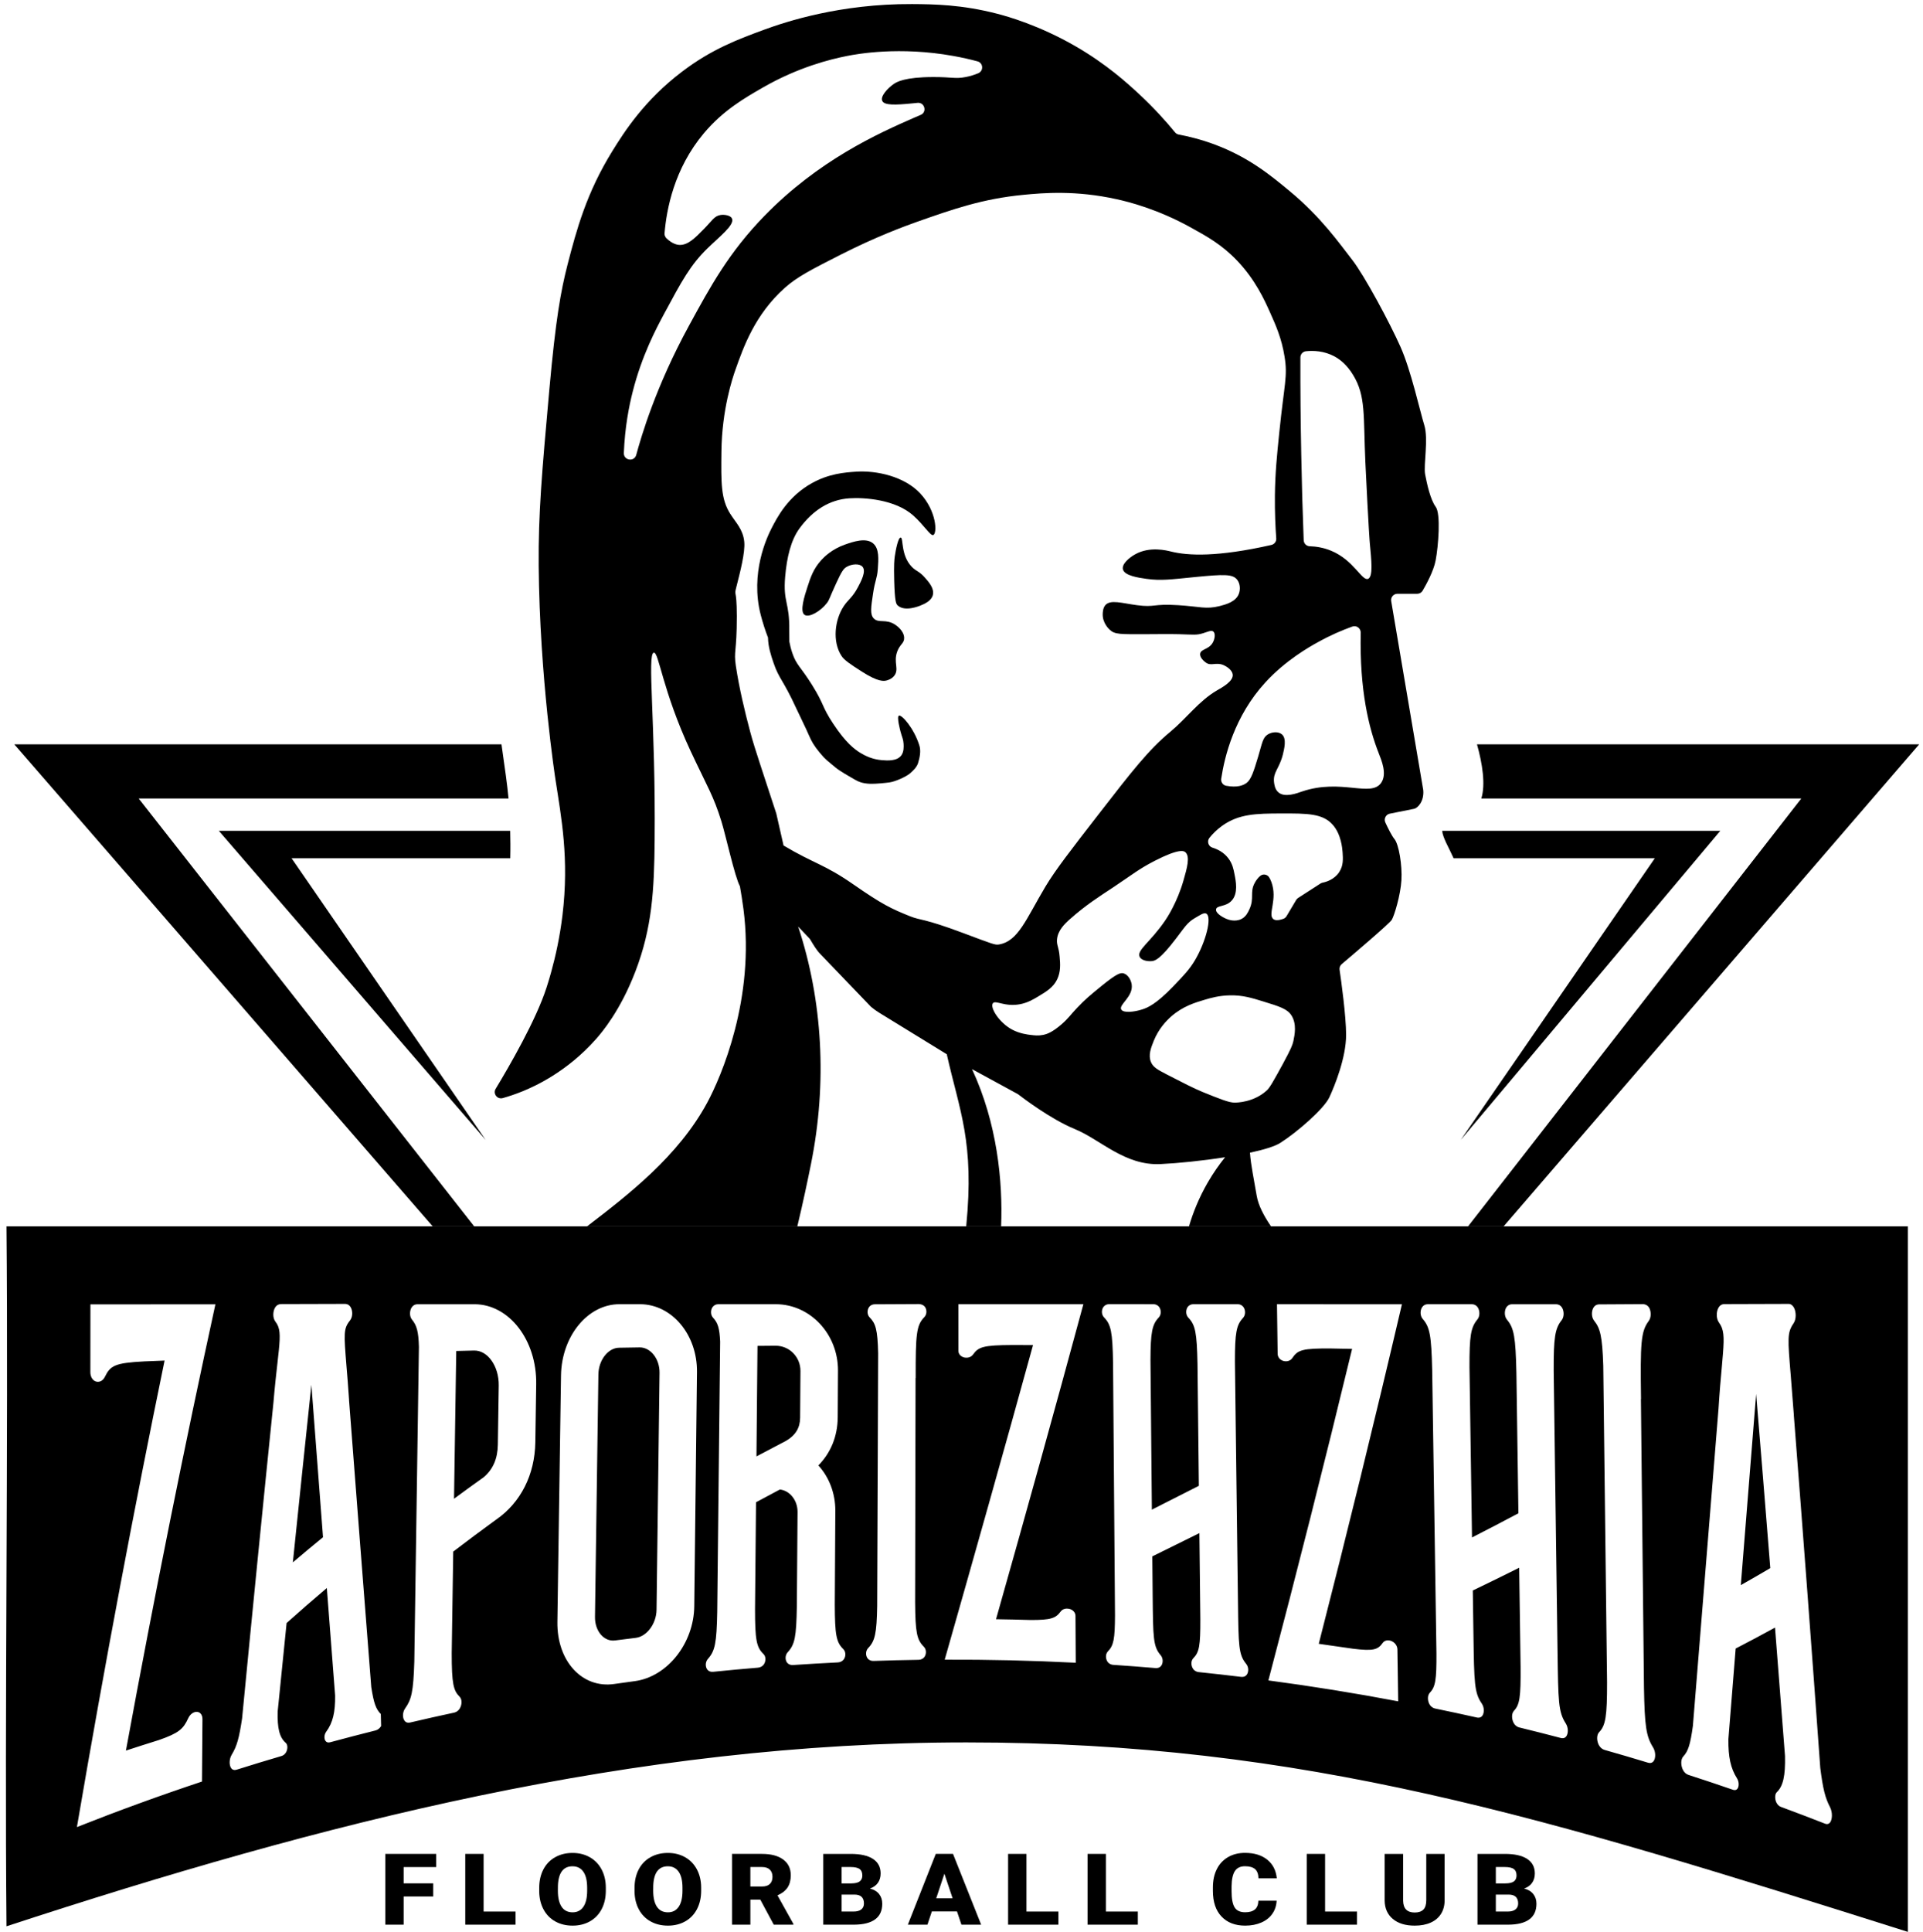 <?xml version="1.0" encoding="utf-8"?>
<!-- Generator: Adobe Illustrator 22.0.0, SVG Export Plug-In . SVG Version: 6.00 Build 0)  -->
<svg version="1.1" xmlns="http://www.w3.org/2000/svg" xmlns:xlink="http://www.w3.org/1999/xlink" x="0px" y="0px"
	 width="1418.332px" height="1424.479px" viewBox="0 0 1418.332 1424.479" enable-background="new 0 0 1418.332 1424.479"
	 xml:space="preserve">
<g id="Layer_6">
	<g>
		<polygon points="284.176,1419.166 297.71,1419.166 297.71,1398.38 319.535,1398.38 319.535,1388.703 297.71,1388.703 
			297.71,1376.699 321.733,1376.699 321.733,1366.987 284.176,1366.987 		"/>
		<polygon points="356.69,1366.987 343.156,1366.987 343.156,1419.166 380.249,1419.166 380.249,1409.49 356.69,1409.49 		"/>
		<path d="M434.987,1369.424c-3.728-2.102-7.969-3.154-12.724-3.154c-4.807,0-9.094,1.063-12.859,3.19
			c-3.766,2.126-6.658,5.143-8.676,9.048c-2.018,3.906-3.026,8.417-3.026,13.53v2.938c0.102,4.922,1.188,9.283,3.258,13.08
			c2.069,3.799,4.955,6.72,8.657,8.762c3.702,2.043,7.943,3.065,12.724,3.065c4.782,0,9.042-1.057,12.783-3.172
			c3.74-2.114,6.625-5.13,8.656-9.048c2.031-3.918,3.047-8.423,3.047-13.511v-2.401c-0.026-5.017-1.074-9.466-3.142-13.349
			C441.612,1374.518,438.714,1371.526,434.987,1369.424z M433.059,1394.366c-0.026,5.066-0.964,8.948-2.815,11.648
			s-4.486,4.05-7.905,4.05c-3.599,0-6.311-1.374-8.136-4.121s-2.737-6.678-2.737-11.791l0.039-3.835
			c0.386-9.46,3.972-14.191,10.758-14.191c3.47,0,6.137,1.344,8.001,4.032c1.864,2.687,2.795,6.624,2.795,11.807V1394.366z"/>
		<path d="M505.302,1369.424c-3.728-2.102-7.969-3.154-12.724-3.154c-4.807,0-9.094,1.063-12.859,3.19
			c-3.766,2.126-6.658,5.143-8.676,9.048c-2.018,3.906-3.026,8.417-3.026,13.53v2.938c0.102,4.922,1.188,9.283,3.258,13.08
			c2.069,3.799,4.955,6.72,8.657,8.762c3.702,2.043,7.943,3.065,12.724,3.065c4.782,0,9.042-1.057,12.783-3.172
			c3.74-2.114,6.625-5.13,8.656-9.048c2.031-3.918,3.047-8.423,3.047-13.511v-2.401c-0.026-5.017-1.074-9.466-3.142-13.349
			C511.928,1374.518,509.029,1371.526,505.302,1369.424z M503.374,1394.366c-0.026,5.066-0.964,8.948-2.815,11.648
			s-4.486,4.05-7.905,4.05c-3.599,0-6.311-1.374-8.136-4.121c-1.825-2.747-2.737-6.678-2.737-11.791l0.039-3.835
			c0.386-9.46,3.972-14.191,10.758-14.191c3.47,0,6.137,1.344,8,4.032c1.864,2.687,2.795,6.624,2.795,11.807V1394.366z"/>
		<path d="M580.881,1391.76c1.581-2.387,2.372-5.393,2.372-9.022c0-5.011-1.877-8.889-5.63-11.634s-8.958-4.117-15.616-4.117
			h-22.094v52.179h13.534v-18.457h7.327l9.909,18.457h14.498v-0.538l-11.722-21.068
			C576.826,1396.08,579.301,1394.147,580.881,1391.76z M567.81,1389.147c-1.299,1.258-3.233,1.886-5.803,1.886h-8.56v-14.37h8.56
			c2.545,0,4.473,0.641,5.784,1.922c1.311,1.281,1.966,3.048,1.966,5.299C569.757,1386.136,569.108,1387.889,567.81,1389.147z"/>
		<path d="M641.615,1392.539c2.596-0.907,4.563-2.317,5.899-4.229c1.336-1.912,2.005-4.217,2.005-6.916
			c0-4.683-1.884-8.255-5.649-10.716c-3.766-2.46-9.26-3.69-16.483-3.69H607.22v52.179h22.788
			c6.838-0.049,11.998-1.357,15.482-3.925c3.483-2.567,5.224-6.408,5.224-11.521c0-2.819-0.784-5.209-2.352-7.168
			C646.794,1394.593,644.545,1393.255,641.615,1392.539z M620.754,1376.663h6.633c3.033,0,5.23,0.485,6.593,1.455
			c1.362,0.97,2.043,2.558,2.043,4.762c0,1.917-0.63,3.367-1.889,4.35c-1.26,0.982-3.368,1.485-6.324,1.51h-7.056V1376.663z
			 M635.253,1407.93c-1.311,1.04-3.188,1.56-5.63,1.56h-8.868v-12.507h9.486c4.652,0.023,6.979,2.209,6.979,6.558
			C637.219,1405.429,636.564,1406.891,635.253,1407.93z"/>
		<path d="M690.184,1366.987l-20.591,52.179h14.46l3.239-9.748h18.547l3.278,9.748h14.536l-20.745-52.179H690.184z
			 M690.531,1399.706l6.015-18.097l6.054,18.097H690.531z"/>
		<polygon points="757.067,1366.987 743.533,1366.987 743.533,1419.166 780.626,1419.166 780.626,1409.49 757.067,1409.49 		"/>
		<polygon points="815.661,1366.987 802.127,1366.987 802.127,1419.166 839.22,1419.166 839.22,1409.49 815.661,1409.49 		"/>
		<path d="M910.831,1379.601c1.568-2.341,4.035-3.512,7.403-3.512c3.316,0,5.784,0.693,7.404,2.079
			c1.619,1.385,2.48,3.667,2.583,6.844h13.495c-0.565-5.853-2.918-10.446-7.056-13.779c-4.139-3.333-9.614-5-16.426-5
			c-4.73,0-8.894,1.046-12.493,3.135c-3.599,2.091-6.356,5.053-8.271,8.888c-1.915,3.835-2.872,8.308-2.872,13.421v2.58
			c0,8.148,2.121,14.456,6.362,18.922c4.241,4.469,10.05,6.703,17.428,6.703c4.472,0,8.451-0.766,11.933-2.294
			c3.483-1.528,6.189-3.685,8.117-6.469c1.928-2.782,2.981-5.99,3.162-9.622h-13.458c-0.103,2.964-0.977,5.124-2.622,6.487
			c-1.646,1.362-4.023,2.043-7.133,2.043c-3.676,0-6.266-1.195-7.769-3.585c-1.504-2.388-2.256-6.366-2.256-11.933v-3.692
			C908.441,1385.683,909.263,1381.944,910.831,1379.601z"/>
		<polygon points="977.329,1366.987 963.795,1366.987 963.795,1419.166 1000.889,1419.166 1000.889,1409.49 977.329,1409.49 		"/>
		<path d="M1051.964,1401.068c0,3.225-0.72,5.554-2.159,6.987c-1.44,1.434-3.561,2.151-6.363,2.151c-5.552,0-8.406-2.855-8.56-8.566
			v-34.654h-13.611v34.403c0.077,5.734,2.082,10.25,6.015,13.547c3.933,3.297,9.318,4.945,16.156,4.945
			c4.525,0,8.445-0.741,11.761-2.222c3.316-1.481,5.86-3.638,7.634-6.469c1.774-2.83,2.661-6.182,2.661-10.051v-34.153h-13.534
			V1401.068z"/>
		<path d="M1130.878,1396.552c-1.568-1.959-3.818-3.297-6.748-4.014c2.596-0.907,4.563-2.317,5.899-4.229
			c1.337-1.912,2.005-4.217,2.005-6.916c0-4.683-1.884-8.255-5.649-10.716c-3.766-2.46-9.26-3.69-16.483-3.69h-20.167v52.179h22.788
			c6.838-0.049,11.998-1.357,15.482-3.925c3.483-2.567,5.224-6.408,5.224-11.521
			C1133.23,1400.901,1132.446,1398.511,1130.878,1396.552z M1103.27,1376.663h6.632c3.033,0,5.23,0.485,6.593,1.455
			c1.362,0.97,2.043,2.558,2.043,4.762c0,1.917-0.63,3.367-1.889,4.35c-1.26,0.982-3.368,1.485-6.324,1.51h-7.056V1376.663z
			 M1117.768,1407.93c-1.312,1.04-3.188,1.56-5.63,1.56h-8.868v-12.507h9.486c4.652,0.023,6.979,2.209,6.979,6.558
			C1119.734,1405.429,1119.079,1406.891,1117.768,1407.93z"/>
	</g>
</g>
<g id="Layer_5">
	<g>
		<path d="M375.078,588.786H102.296l247.446,315.466h-30.61L10.525,548.827h359.351
			C372.411,566.865,374.067,577.796,375.078,588.786z"/>
		<path d="M1415.532,548.827L1109.02,904.252h-26.229l245.761-315.466H1092.55c3.268-10.301,0.762-25.877-3.18-39.959H1415.532z"/>
		<path d="M376.294,612.612c0.147,6.228,0.234,12.953,0.044,20.236H215.066l143.131,207.663L161.407,612.612H376.294z"/>
		<path d="M1077.398,840.511l143.131-207.663h-148.421c-3.824-8.587-7.883-14.917-8.426-20.236h205.143L1077.398,840.511z"/>
	</g>
</g>
<g id="Layer_7">
	<g>
		<path d="M4.781,904.252c1.436,154.941-1.436,361.168,0,516.11c233.071-76.401,462.948-135.57,707.991-135.57
			c249.629,0,425.964,54.861,694.408,139.688V904.252H4.781z M117.287,1283.004c14.609-5.099,17.906-8.132,21.525-16.031
			c1.524-3.282,4.03-4.586,5.89-4.704c2.74-0.19,4.645,2.007,4.616,5.348c-0.117,15.342-0.234,30.683-0.352,46.025
			c-30.977,10.301-61.733,21.496-92.241,33.57c20.837-122.001,42.494-236.295,64.664-343.98c-4.967,0.205-9.935,0.396-14.902,0.601
			c-21.936,1.128-25.101,3.15-29.16,11.429c-1.524,3.121-4.074,3.868-5.949,3.561c-2.784-0.484-4.733-3.356-4.733-6.975
			c0.014-16.69,0.029-33.38,0.044-50.07c30.728-0.015,61.455-0.029,92.182-0.029c-22.493,103.172-44.575,212.498-65.997,329.063
			C100.993,1288.147,109.14,1285.553,117.287,1283.004z M276.976,1275.956c-11.21,2.813-22.404,5.729-33.57,8.748
			c-1.436,0.396-2.667-0.015-3.37-1.084c-1.011-1.465-1.07-4.454,0.542-6.667c4.85-6.594,6.755-14.272,6.609-26.683
			c-2.037-26.288-4.074-52.736-6.125-79.332c-9.905,8.381-19.811,16.983-29.672,25.819c-2.198,21.555-4.396,43.226-6.565,65.016
			c-0.396,12.499,1.304,19.342,5.964,23.372c1.553,1.392,1.421,4.498,0.381,6.579c-0.733,1.509-2.022,2.638-3.458,3.063
			c-11.107,3.268-22.185,6.638-33.233,10.125c-1.626,0.513-3.092,0.103-4-1.187c-1.451-2.037-1.612-6.535,0.454-9.949
			c3.766-6.183,5.392-11.927,7.62-26.668c7.62-79.053,15.327-156.626,23.123-232.808c0.996-11.854,2.037-21.115,2.887-28.588
			c0.366-3.385,0.733-6.755,1.099-10.14c1.158-11.649,0.967-16.587-2.52-21.056c-2.198-2.872-1.876-7.678-0.249-10.36
			c1.377-2.213,3.253-2.564,4.279-2.579c15.723-0.044,31.431-0.088,47.139-0.132c1.201-0.044,2.96,0.308,4.279,2.374
			c1.568,2.55,1.773,7.092-0.498,9.92c-4.792,5.949-4.469,9.642-2.564,33.292c0.542,6.506,1.216,14.448,1.861,24.28
			c0.029,0.278,0.059,0.542,0.088,0.821c-0.015,0.015-0.029,0.029-0.059,0.044c5.495,71.727,10.96,142.31,16.411,211.824
			c1.846,11.825,3.429,16.25,7.034,19.855c0.073,2.945,0.146,5.905,0.234,8.85C280.082,1274.388,278.631,1275.545,276.976,1275.956z
			 M394.83,1063.413c-0.352,24.002-10.799,44.472-28.617,56.898c-0.073,0.044-0.147,0.088-0.22,0.147
			c-10.565,7.678-21.144,15.547-31.709,23.621c-0.366,24.925-0.747,49.85-1.114,74.789c-0.029,22.756,1.333,27.738,5.729,32.12
			c2.139,2.051,1.817,6.183,0.22,8.777c-1.319,2.169-3.194,2.857-4.176,3.063c-10.843,2.33-21.657,4.748-32.442,7.283
			c-0.982,0.234-2.843,0.381-4.103-1.275c-1.524-1.964-1.714-6.154,0.44-9.187c4.572-6.433,6.052-11.942,6.74-34.479
			c1.128-77.353,2.271-154.707,3.399-232.075c-0.308-11.048-1.539-15.752-5.099-20.045c-2.095-2.564-1.773-6.77-0.176-9.114
			c0.952-1.451,2.462-2.242,4.176-2.242h42.318c25.452,0.176,45.747,26.566,45.278,58.847
			C395.255,1034.84,395.05,1049.126,394.83,1063.413z M512.069,1184.316c-0.308,27.474-19.87,51.93-43.578,55.242
			c-5.099,0.689-10.199,1.392-15.298,2.125c-23.694,3.531-42.509-16.704-42.084-45.835c0.894-60.532,1.788-121.078,2.667-181.625
			c0.44-29.116,19.811-52.678,43.241-52.56h15.151c23.43,0.103,42.201,22.507,41.893,49.967
			C513.403,1069.187,512.729,1126.758,512.069,1184.316z M622.275,1223.659c-0.967,1.26-2.55,2.037-4.235,2.125
			c-11.078,0.542-22.155,1.187-33.219,1.934c-1.685,0.117-3.209-0.484-4.205-1.641c-1.568-1.89-1.744-5.539,0.425-7.869
			c5.202-5.612,6.301-11.254,6.682-33.746c0.176-23.181,0.352-46.362,0.528-69.558c0.073-8.572-5.686-15.825-13.041-16.616
			c-5.861,3.106-11.722,6.242-17.598,9.407c-0.249,26.244-0.484,52.487-0.733,78.731c0,22.654,1.055,28.222,6.154,33.087
			c2.139,2.022,1.846,5.715,0.249,7.869c-0.953,1.29-2.491,2.139-4.235,2.286c-11.034,0.908-22.067,1.92-33.101,3.048
			c-1.729,0.176-3.253-0.396-4.176-1.539c-1.568-1.89-1.788-5.597,0.396-8.03c5.217-5.847,6.374-11.664,6.828-34.493
			c0.718-66.452,1.436-132.918,2.154-199.369c-0.425-9.73-1.627-13.832-5.217-17.657c-2.095-2.257-1.846-5.949-0.264-8.001
			c0.996-1.275,2.506-1.964,4.161-1.964h42.377c25.394,0.044,46.011,22.038,45.864,49.014c-0.059,11.429-0.132,22.859-0.19,34.273
			c-0.088,13.935-5.011,26.17-14.272,35.578c7.986,8.704,12.572,20.778,12.499,33.438c-0.132,23.064-0.264,46.128-0.396,69.206
			c0.073,22.243,1.099,27.738,6.228,32.735C624.092,1217.974,623.857,1221.607,622.275,1223.659z M675.363,1015.6v0.41
			c-0.029,0.044-0.059,0.088-0.088,0.132c-0.103,55.095-0.22,110.191-0.322,165.286c0.161,22.155,1.231,27.665,6.389,32.75
			c2.169,2.154,1.934,5.729,0.352,7.737c-0.982,1.231-2.521,1.949-4.25,1.964c-11.063,0.176-22.141,0.44-33.218,0.821
			c-1.714,0.059-3.253-0.586-4.22-1.773c-1.582-1.934-1.802-5.51,0.381-7.781c5.011-5.158,6.228-10.917,6.579-30.845
			c0.234-62.144,0.483-124.302,0.718-186.445c-0.396-17.613-1.905-22.053-6.242-26.449c-2.125-2.154-1.89-5.744-0.352-7.737
			c1.304-1.685,3.165-1.949,4.161-1.949c10.873-0.059,21.76-0.103,32.647-0.161c1.656,0.146,3.194,0.689,4.162,1.89
			c1.568,1.978,1.802,5.554-0.337,7.752C675.832,977.224,675.319,983.964,675.363,1015.6z M760.072,1194.514
			c15.195,0.044,18.565-1.319,22.243-6.257c1.539-2.066,4.132-2.403,6.052-2.022c2.857,0.557,4.85,2.711,4.865,5.216
			c0.073,11.532,0.132,23.064,0.205,34.581c-32.193-1.641-64.43-2.388-96.666-2.257c22.067-77.456,43.783-154.399,65.148-231.958
			c-4.997-0.015-9.979-0.044-14.976-0.059c-22.053,0.103-25.247,1.436-29.291,7.033c-1.538,2.11-4.103,2.535-5.993,2.242
			c-2.813-0.454-4.777-2.491-4.777-4.982c0-11.459,0-22.932-0.015-34.391h92.182c-21.144,78.145-42.596,155.205-64.415,232.28
			C743.118,1194.074,751.588,1194.265,760.072,1194.514z M919.395,1235.059c-1.26,1.48-3.033,1.495-3.986,1.392
			c-10.418-1.275-20.851-2.432-31.284-3.517c-0.952-0.088-2.74-0.513-4.044-2.257c-1.627-2.183-1.964-5.934,0.132-8.059
			c4.308-4.352,5.173-9.173,5.114-28.676c-0.234-21.159-0.469-42.318-0.703-63.492c-11.561,5.729-23.137,11.444-34.728,17.159
			c0.088,9.656,0.176,19.313,0.264,28.984c0.293,31.006,0.352,37.453,5.861,43.842c2.11,2.447,1.846,6.213,0.278,8.03
			c-1.26,1.48-3.033,1.568-3.986,1.495c-10.418-0.894-20.837-1.671-31.255-2.374c-0.952-0.059-2.74-0.41-4.03-2.066
			c-1.597-2.052-1.934-5.803,0.147-7.913c4.205-4.308,5.129-9.026,5.202-26.522c-0.484-62.114-0.967-124.229-1.436-186.343
			c-0.395-22.478-1.494-28.09-6.623-33.321c-2.139-2.213-1.949-5.832-0.396-7.839c0.938-1.231,2.447-1.949,4.147-1.949
			c10.873,0.015,21.76,0.015,32.632,0.015c1.685,0,3.209,0.718,4.176,1.963c1.582,2.022,1.846,5.7-0.278,7.913
			c-4.85,5.085-5.979,10.917-6.052,31.24c0.337,36.794,0.689,73.588,1.026,110.381c11.561-5.847,23.122-11.693,34.654-17.569
			c-0.322-29.995-0.659-59.99-0.996-89.984c-0.454-22.917-1.583-28.647-6.726-33.98c-2.154-2.257-1.964-5.934-0.44-7.986
			c0.938-1.26,2.462-1.978,4.147-1.978h32.647c1.685,0,3.209,0.733,4.176,2.022c1.583,2.081,1.861,5.847-0.249,8.103
			c-4.894,5.275-5.949,10.946-5.964,32.002c0.762,59.33,1.509,118.66,2.257,178.005c0.381,31.724,0.469,38.303,6.008,45.043
			C921.226,1229.432,920.977,1233.198,919.395,1235.059z M997.906,1215.688c15.034,1.861,18.36,0.762,21.936-4.279
			c1.509-2.095,4.059-2.169,5.978-1.539c2.813,0.938,4.821,3.546,4.865,6.316c0.191,12.777,0.381,25.54,0.572,38.303
			c-31.797-6.022-63.726-11.166-95.743-15.415c20.807-78.965,41.351-160.085,61.748-244.457c-4.997-0.103-9.979-0.19-14.961-0.293
			c-22.023-0.234-25.189,1.158-29.159,7.063c-1.509,2.213-4.059,2.608-5.964,2.257c-2.813-0.528-4.806-2.755-4.836-5.392
			c-0.161-12.191-0.322-24.383-0.484-36.574c30.713,0,61.44,0.015,92.168,0.015c-20.324,86.819-40.721,169.902-61.352,250.377
			C981.099,1213.226,989.495,1214.427,997.906,1215.688z M1155.177,1280.366c-1.231,1.583-2.975,1.407-3.912,1.158
			c-10.213-2.682-20.441-5.275-30.698-7.781c-0.938-0.22-2.696-0.923-3.986-3.077c-1.612-2.711-1.963-7.048,0.088-9.231
			c4.205-4.498,5.026-9.949,4.865-32.383c-0.352-24.353-0.703-48.707-1.04-73.075c-11.4,5.715-22.8,11.298-34.215,16.778
			c0.161,10.975,0.323,21.95,0.484,32.94c0.527,35.167,0.63,42.45,6.11,50.377c2.095,3.033,1.861,7.268,0.337,9.158
			c-1.231,1.524-2.989,1.407-3.912,1.187c-10.257-2.301-20.514-4.513-30.801-6.623c-0.938-0.191-2.696-0.821-3.985-2.828
			c-1.597-2.491-1.949-6.726,0.073-8.836c4.117-4.293,4.982-9.466,4.879-29.072c-1.055-69.675-2.11-139.35-3.15-209.04
			c-0.601-25.218-1.758-31.533-6.916-37.409c-2.183-2.491-2.007-6.521-0.484-8.763c0.923-1.392,2.432-2.183,4.118-2.183
			c10.887,0,21.76,0.015,32.647,0.015c1.685,0,3.209,0.806,4.191,2.242c1.583,2.301,1.875,6.491-0.22,9.012
			c-4.865,5.817-5.891,12.089-5.817,35.416c0.615,41.761,1.245,83.522,1.861,125.298c11.415-5.817,22.829-11.752,34.229-17.818
			c-0.498-34.523-0.996-69.045-1.48-103.553c-0.586-26.39-1.744-32.999-6.902-39.153c-2.169-2.594-2.007-6.828-0.498-9.173
			c0.938-1.436,2.447-2.271,4.132-2.271c10.887,0,21.774,0,32.647,0.015c1.685,0,3.209,0.85,4.191,2.345
			c1.583,2.418,1.876,6.828-0.234,9.466c-4.865,6.11-5.905,12.69-5.832,37.189c0.952,69.016,1.89,138.032,2.843,207.048
			c0.498,36.911,0.601,44.56,6.052,53.015C1156.95,1274.036,1156.715,1278.388,1155.177,1280.366z M1219.679,1298.536
			c-0.938,1.289-2.418,1.729-4.073,1.231c-10.711-3.268-21.452-6.418-32.207-9.466c-1.67-0.469-3.18-1.773-4.147-3.561
			c-1.568-2.887-1.846-7.4,0.234-9.554c4.762-4.909,5.847-11.766,5.817-36.647c-0.938-77.837-1.876-155.659-2.799-233.496
			c-0.718-22.067-2.315-27.665-6.726-33.189c-2.169-2.711-2.022-7.165-0.513-9.642c1.275-2.095,3.136-2.418,4.117-2.418
			c10.887-0.059,21.76-0.132,32.647-0.19c1.729,0.19,3.209,0.879,4.191,2.447c1.597,2.564,1.89,7.209-0.22,10.023
			c-5.803,7.722-6.198,16.324-5.656,57.015v0.542c-0.029,0.059-0.044,0.103-0.073,0.161c0.747,70.848,1.495,141.71,2.256,212.557
			c0.498,28.559,1.627,35.944,6.697,44.076C1221.35,1291.869,1221.174,1296.441,1219.679,1298.536z M1350.004,1343.506
			c-0.894,1.407-2.301,1.832-3.898,1.202c-10.873-4.249-21.774-8.396-32.706-12.44c-1.407-0.513-2.623-1.802-3.385-3.517
			c-0.967-2.344-1.07-5.802,0.484-7.282c4.66-4.396,6.389-12.162,6.052-26.698c-2.447-31.768-4.894-63.33-7.37-94.659
			c-9.671,5.304-19.342,10.448-29.013,15.444c-1.788,22.375-3.575,44.633-5.363,66.759c-0.161,13.202,1.671,21.584,6.359,28.954
			c1.583,2.52,1.495,5.832,0.498,7.414c-0.703,1.158-1.964,1.539-3.37,1.055c-10.99-3.795-21.994-7.473-33.028-11.034
			c-1.626-0.527-3.106-1.89-4.03-3.766c-1.509-2.989-1.744-7.59,0.264-9.759c3.663-3.942,5.202-8.777,7.121-22.58
			c6.213-76.533,12.499-154.546,18.917-234.112c0.776-12.411,1.641-22.141,2.374-30.009c0.293-3.575,0.601-7.136,0.908-10.711
			c0.953-12.338,0.659-17.657-2.901-22.492c-2.257-3.092-2.081-8.132-0.44-10.96c1.275-2.345,3.194-2.725,4.235-2.725
			c15.708-0.044,31.416-0.088,47.139-0.147c1.143-0.146,2.901,0.352,4.308,2.784c1.612,2.975,1.89,8.352-0.337,11.591
			c-4.689,6.858-4.308,11.004-2.007,38.728c0.63,7.634,1.377,16.998,2.242,28.617c0.015,0.293,0.029,0.601,0.044,0.908v0.044
			c6.638,84.9,13.129,171.382,19.474,259.549c1.964,15.386,3.575,21.906,7.136,28.749
			C1351.703,1336.282,1351.454,1341.279,1350.004,1343.506z"/>
		<path d="M216.004,1152.02c7.4-6.301,14.814-12.484,22.243-18.536c-2.843-37.146-5.7-74.584-8.572-112.36
			C225.104,1064.307,220.547,1107.929,216.004,1152.02z"/>
		<path d="M571.941,992.287c-4.425,0.044-8.836,0.073-13.246,0.117c-0.264,27.167-0.513,54.319-0.762,81.471
			c7.312-3.898,14.638-7.737,21.95-11.547c6.872-4.03,10.199-9.524,10.257-16.866c0.088-11.488,0.161-22.991,0.249-34.479
			C590.463,1000.581,582.169,992.199,571.941,992.287z"/>
		<path d="M471.744,993.518c-5.055,0.088-10.111,0.161-15.166,0.249c-8.089,0.117-15.078,9.129-15.224,19.635
			c-0.835,59.594-1.671,119.203-2.52,178.796c-0.147,10.506,6.623,18.448,14.799,17.393c5.085-0.659,10.184-1.29,15.283-1.905
			c8.162-0.982,15.195-10.448,15.327-20.675c0.733-58.26,1.48-116.521,2.213-174.781
			C486.587,1002.002,479.847,993.416,471.744,993.518z"/>
		<path d="M1283.962,1168.798c7.239-4.088,14.492-8.264,21.73-12.543c-3.443-43.212-6.916-86.013-10.433-128.419
			C1291.45,1075.37,1287.699,1122.348,1283.962,1168.798z"/>
		<path d="M349.684,995.833c-4.396,0.102-8.792,0.205-13.173,0.322c-0.557,36.31-1.099,72.635-1.641,108.96
			c7.297-5.392,14.594-10.682,21.906-15.884c6.828-5.744,10.272-13.73,10.418-23.972c0.22-14.551,0.44-29.101,0.66-43.651
			C368.074,1007.424,359.736,995.628,349.684,995.833z"/>
	</g>
</g>
<g id="Layer_4">
	<g id="Layer_3">
		<g>
			<path d="M1030.677,437.825h14.594c1.639,0,3.156-0.853,3.989-2.266c2.612-4.434,8.163-14.51,9.615-22.358
				c1.97-10.368,3.94-34.369,0-39.553c-3.836-5.184-6.428-16.796-7.776-23.949c-1.244-7.154,2.592-25.919-0.622-36.287
				c-3.214-10.368-9.746-40.175-17.521-57.644c-7.776-17.521-26.541-52.512-35.613-64.176c-9.642-12.39-22.861-31.362-45.981-50.543
				c-13.323-11.042-29.652-24.779-55.104-34.369c-10.526-3.941-19.849-6.145-26.894-7.477c-1.059-0.2-1.969-0.734-2.651-1.568
				c-6.548-7.99-15.438-17.958-26.803-28.486c-8.346-7.724-23.534-21.669-46.655-35.043c-27.008-15.552-50.283-22.031-57.696-23.949
				c-26.178-6.791-46.707-7.05-62.88-7.154c-53.031-0.259-93.154,13.063-108.861,18.817c-18.869,6.946-38.672,14.204-60.858,31.103
				c-27.837,21.098-42.663,44.529-51.216,58.318c-19.284,31.103-26.541,58.422-33.073,83.564
				c-5.028,19.647-8.813,40.071-13.582,93.309c-5.391,60.236-8.087,90.355-7.776,128.974
				c0.674,82.268,12.338,157.434,12.338,157.485c4.303,28.148,10.264,58.422,5.184,100.411c-1.97,16.226-5.132,30.222-8.19,41.315
				c0,0-1.607,5.962-3.525,11.819c-7.701,23.982-27.444,58.07-37.521,74.718c-2.184,3.608,1.185,8.005,5.243,6.854
				c4.496-1.275,9.493-2.936,14.809-5.11c8.657-3.525,32.451-14.204,53.757-38.205c4.51-5.08,18.092-21.046,29.185-49.921
				c12.389-32.192,13.945-60.029,14.256-97.197c0.778-86.311-5.702-137.217-0.622-137.994c3.732-0.622,6.273,27.733,27.163,72.574
				c12.908,27.526,16.744,32.71,22.705,51.839c3.212,10.364,9.818,40.704,13.655,47.873c0.952,5.446,1.849,11.055,2.589,16.705
				c8.63,65.836-16.455,123.774-26.712,142.779c-21.291,39.417-57.997,67.77-88.622,91.215h155.088
				c4.396-18.36,7.796-34.742,10.037-45.849c12.144-60.105,8.535-120.972-9.443-175.195l8.313,8.745
				c0.208,0.218,0.39,0.459,0.546,0.716c2.261,3.718,4.367,7.527,7.381,10.666l37.25,38.8c0.141,0.147,0.291,0.287,0.448,0.418
				c1.874,1.552,3.855,2.97,5.928,4.244l49.759,30.566c9.47,42.23,20.465,64.454,14.331,126.888h25.746
				c1.337-33.203-2.904-76.042-21.455-115.908l33.599,18.301c0.218,0.119,0.414,0.246,0.611,0.398
				c2.671,2.065,23.873,18.256,41.464,25.425c19.023,7.753,36.936,27.219,63.477,25.871c12.787-0.599,30.84-2.429,47.501-5.03
				c-4.341,5.393-8.687,11.554-12.747,18.559c-6.579,11.371-10.96,22.434-13.876,32.383h60.473
				c-5.114-7.517-9.334-15.283-10.565-22.668c-1.926-11.53-4.294-22.456-4.953-31.619c10.037-2.158,18.202-4.598,22.294-7.177
				c12.338-7.776,32.399-25.245,36.287-33.695c3.888-8.398,12.338-29.133,12.338-45.981c0-14.081-3.621-39.932-4.81-48.041
				c-0.231-1.572,0.35-3.111,1.563-4.137c7.625-6.451,35.246-29.913,36.943-32.681c1.918-3.266,6.428-18.143,7.102-29.185
				c0.674-11.042-1.918-26.593-5.184-30.429c-1.91-2.304-4.689-7.906-6.667-12.161c-1.268-2.727,0.356-5.913,3.305-6.503
				l17.946-3.589c2.462-0.492,7.499-5.441,6.69-13.855l-23.621-139.286C1025.618,440.411,1027.802,437.825,1030.677,437.825z
				 M963.284,258.981c5.26-0.536,13.268-0.379,21.098,3.889c4.406,2.436,9.175,6.324,13.634,13.634
				c9.487,15.552,7.465,29.807,9.02,64.124c2.385,49.921,3.266,59.614,3.266,59.614c1.14,12.389,2.644,25.09-1.296,26.593
				c-4.562,1.659-10.42-13.789-27.215-20.735c-5.762-2.397-11.264-3.18-15.797-3.315c-2.419-0.072-4.347-2.011-4.441-4.429
				c-0.795-20.644-1.407-41.643-1.794-62.912c-0.491-24.345-0.703-48.318-0.636-71.876
				C959.13,261.193,960.921,259.222,963.284,258.981z M508.142,240.217c-24.52,44.84-35.25,81.853-38.879,95.227
				c-1.452,5.342-9.357,4.096-9.135-1.435c0.757-18.876,3.744-34.254,6.543-45.22c6.739-26.593,17.107-46.136,23.327-57.696
				c12.804-23.794,19.18-35.665,31.725-47.899c8.813-8.605,20.32-17.366,18.143-22.083c-1.089-2.333-5.443-3.007-8.398-2.592
				c-4.718,0.726-6.325,4.303-12.337,10.368c-6.376,6.532-11.508,11.664-17.522,11.716c-1.855,0-5.495-0.54-9.992-4.85
				c-1.014-0.972-1.58-2.331-1.464-3.73c1.454-17.569,6.997-47.571,28.978-73.739c14.204-16.899,30.014-25.971,43.441-33.695
				c26.334-15.137,50.076-20.943,62.206-23.327c7.569-1.504,38.723-7.154,78.38,0c6.664,1.188,12.648,2.586,17.824,3.978
				c4.278,1.15,4.638,7.066,0.548,8.767c-2.761,1.149-5.868,2.149-9.301,2.806c-7.724,1.503-10.108-0.052-24.001,0
				c-21.046,0.052-26.904,3.629-29.133,5.184c-4.51,3.162-9.849,8.968-8.398,12.338c1.451,3.473,9.901,3.11,21.979,1.918
				c1.289-0.122,2.635-0.254,4.036-0.398c5.295-0.545,7.24,6.804,2.337,8.876c-1.451,0.613-2.919,1.243-4.403,1.89
				c-26.956,11.767-70.811,31.466-110.831,72.574C537.586,186.149,524.005,211.084,508.142,240.217z M710.313,687.946
				c-29.496-11.042-31.122-9.13-39.066-12.319c-14.002-5.622-20.565-8.743-41.895-23.556
				c-21.469-14.909-28.657-15.067-51.435-28.625l-5.367-23.632c-9.419-29.042-15.691-46.974-19.083-59.624
				c-4.152-15.485-8.26-32.848-10.697-48.918c-1.763-11.664,0.674-9.746,0.674-36.909c-0.052-22.705-2.437-13.219-0.052-22.705
				c2.488-9.798,6.273-24.312,5.547-32.088c-0.881-9.331-6.272-14.204-10.368-20.735c-6.895-10.886-6.739-22.602-6.48-45.981
				c0.363-31,8.242-54.327,10.368-60.288c5.962-16.848,14.359-40.59,36.287-60.236c9.176-8.242,19.958-13.685,41.471-24.623
				c26.023-13.219,47.277-20.995,55.727-24.001c26.852-9.435,48.677-17.159,79.054-20.061c14.411-1.4,38.412-3.473,68.686,3.266
				c8.605,1.866,30.066,7.257,54.43,20.735c12.234,6.739,23.016,12.7,34.369,24.571c13.426,14.152,20.062,28.718,24.571,38.879
				c3.836,8.553,8.242,18.403,10.368,31.777c2.437,14.722-0.155,19.699-3.836,55.726c-1.763,17.055-3.059,29.859-3.266,46.655
				c-0.133,12.664,0.381,23.5,0.988,31.757c0.167,2.268-1.369,4.307-3.587,4.809c-39.703,8.989-61.307,7.969-73.862,4.905
				c-3.059-0.778-15.707-4.095-26.541,1.97c-4.251,2.332-9.953,7.05-9.123,10.99c1.037,4.821,11.353,6.272,17.521,7.154
				c10.627,1.451,17.573,0.466,35.665-1.348c21.409-2.074,27.785-2.281,31.103,1.97c2.281,2.955,2.436,7.309,1.244,10.368
				c-2.177,5.91-9.538,7.879-14.204,9.072c-10.109,2.54-14.619,0.311-30.481-0.674c-19.232-1.192-16.848,1.814-30.481,0
				c-11.094-1.452-19.492-4.355-23.328,0c-1.762,2.125-1.866,5.08-1.918,6.532c-0.207,6.532,4.51,11.042,5.184,11.612
				c3.784,3.525,7.828,3.266,25.919,3.266c8.45,0,16.848-0.208,25.245,0c10.627,0.311,12.908,0.777,17.521-0.674
				c3.473-1.037,6.273-2.54,7.776-1.244c1.607,1.348,1.14,5.495-0.622,8.398c-3.007,4.873-8.45,4.406-9.124,7.776
				c-0.57,2.955,3.162,5.91,3.94,6.48c3.888,3.11,7.413-0.259,12.96,1.918c2.851,1.192,6.791,3.888,7.102,7.154
				c0.467,4.976-7.88,9.486-11.664,11.664c-13.219,7.672-22.55,20.684-34.317,30.429c-16.174,13.426-28.304,29.081-52.512,60.288
				c-21.461,27.682-32.192,41.523-39.553,53.757c-14.411,24.157-20.062,40.382-34.317,42.819
				C733.899,696.862,732.862,696.396,710.313,687.946z M826.949,744.295c-1.866-3.525,8.813-9.279,7.776-18.143
				c-0.415-3.422-2.644-7.361-5.858-8.398c-2.333-0.726-5.028,0-16.225,9.072c-8.19,6.687-12.389,10.109-18.144,16.225
				c-5.391,5.702-6.428,7.776-11.612,12.286c-6.584,5.65-10.42,7.154-13.634,7.776c-3.421,0.674-6.117,0.363-9.072,0
				c-1.918-0.208-8.035-0.933-13.582-3.888c-9.59-5.08-16.588-16.277-14.307-19.439c1.97-2.644,8.605,2.851,20.113,0.674
				c5.806-1.141,10.005-3.681,13.582-5.858c5.962-3.577,10.783-6.532,13.634-12.286c2.851-5.806,2.385-11.664,1.918-16.899
				c-0.57-7.361-2.385-8.502-1.918-12.96c0.726-6.532,5.443-11.094,9.694-14.878c11.871-10.523,21.772-16.692,31.777-23.327
				c14.463-9.642,18.713-13.374,30.429-19.439c18.247-9.383,21.669-7.361,22.705-6.48c3.732,3.11,1.296,11.716-1.296,20.735
				c-4.717,16.588-12.493,28.2-13.634,29.807c-10.731,15.759-20.995,21.72-18.766,26.541c1.296,2.851,6.013,3.577,9.072,3.266
				c2.436-0.259,6.169-1.452,17.469-16.226c6.532-8.45,8.502-12.234,14.307-15.552c3.577-2.022,6.532-4.303,8.398-3.214
				c4.251,2.54-0.311,20.632-8.398,34.317c-4.044,6.791-8.087,11.042-16.225,19.491c-12.286,12.752-18.558,15.5-22.653,16.796
				C836.591,746.213,828.4,747.146,826.949,744.295z M953.954,767.622c-0.674,2.955-1.555,5.391-7.776,16.899
				c-6.376,11.664-9.59,17.47-11.716,19.388c-9.642,8.968-22.29,9.124-23.949,9.124c-4.199-0.052-10.627-2.644-23.327-7.776
				c-6.998-2.903-13.53-6.273-26.541-12.96c-7.102-3.681-10.109-5.391-11.716-9.124c-2.177-5.132,0-10.575,1.97-15.552
				c3.577-8.968,9.331-14.93,12.96-18.143c8.605-7.517,17.47-10.16,24.623-12.286c4.51-1.348,10.575-3.111,18.817-3.266
				c9.331-0.156,16.018,1.918,24.571,4.562c11.819,3.629,17.729,5.443,20.735,10.368
				C956.546,755.232,954.887,763.06,953.954,767.622z M987.649,643.209c-3.703,5.462-9.639,7.122-12.196,7.636
				c-0.544,0.109-1.045,0.323-1.511,0.625c-5.512,3.573-11.022,7.068-16.492,10.639c-0.596,0.389-1.096,0.908-1.463,1.517
				c-2.382,3.955-4.73,7.942-7.074,11.899c-0.531,0.896-1.34,1.611-2.32,1.961c-4.441,1.585-6.492,1.029-7.569,0.092
				c-4.095-3.473,3.421-14.359-1.296-27.215c-0.583-1.59-1.18-2.746-1.743-3.585c-1.373-2.045-4.303-2.56-6.272-1.079
				c-1.774,1.335-3.352,3.543-4.271,5.286c-3.836,6.998-0.104,11.197-3.94,19.491c-1.089,2.333-2.488,5.391-5.806,7.102
				c-4.821,2.488-10.057,0.414-10.99,0c-3.214-1.296-8.294-4.355-7.776-7.102c0.518-3.111,7.309-1.607,11.612-6.532
				c4.769-5.288,3.007-14.256,1.97-19.388c-0.726-3.733-1.503-7.724-4.562-11.716c-3.354-4.404-7.906-6.658-11.68-7.816
				c-3.076-0.943-4.229-4.766-2.202-7.264c2.365-2.915,5.436-6.05,9.372-8.87c12.338-8.813,25.142-9.02,43.389-9.072
				c19.491-0.052,30.896-0.052,38.257,8.45c6.169,7.102,6.895,17.21,7.154,20.061C990.552,633.205,990.966,638.337,987.649,643.209z
				 M1018.752,577.167c-7.621,11.042-29.444-3.318-58.37,6.428c-3.836,1.348-12.701,4.717-17.47,0.674
				c-2.696-2.281-3.059-6.065-3.266-7.776c-0.674-7.309,3.94-9.797,6.532-20.061c1.089-4.562,2.903-11.819-0.674-14.93
				c-2.54-2.229-7.206-1.918-10.368,0c-3.784,2.281-4.147,6.221-7.102,16.174c-3.37,11.197-5.132,16.796-8.45,19.491
				c-2.631,2.051-7.066,3.719-15.185,2.231c-2.427-0.445-4.042-2.776-3.672-5.215c2.524-16.642,9.739-46.096,32.49-70.938
				c14.878-16.277,32.503-26.282,38.879-29.755c9.354-5.21,18.047-8.887,25.324-11.489c3.086-1.104,6.269,1.25,6.199,4.527
				c-0.901,42.461,6.013,70.315,13.162,88.557C1018.959,560.631,1023.21,570.584,1018.752,577.167z"/>
			<path d="M672.488,417.954c-8.324-8.596-6.023-21.526-8.208-21.599c-1.837-0.062-3.636,9.081-4.32,13.824
				c-0.327,2.267-0.77,6.098-0.432,18.143c0.435,15.502,1.39,17.062,2.592,18.144c5.321,4.79,15.747,0.457,16.848,0
				c2.875-1.194,7.98-3.316,9.072-7.776c1.179-4.817-3.014-9.541-6.048-12.96C677.728,420.926,675.811,421.385,672.488,417.954z"/>
			<path d="M666.872,470.224c-0.218-5.24-5.629-8.925-6.48-9.504c-6.971-4.746-12.292-0.866-15.984-4.752
				c-2.798-2.945-2.009-8.155-0.432-18.576c1.474-9.736,2.937-10.709,3.456-17.711c0.549-7.402,1.122-15.142-3.456-19.007
				c-5.327-4.498-14.668-1.247-20.735,0.864c-9.683,3.37-15.498,9.302-17.28,11.232c-6.042,6.545-8.159,13.067-10.368,19.871
				c-2.249,6.928-5.898,18.168-2.16,20.735c3.294,2.263,11.746-2.609,16.416-8.64c2.041-2.636,1.615-3.239,6.912-14.688
				c4.059-8.773,5.368-10.707,7.776-12.096c3.737-2.156,9.464-2.62,11.664,0c2.809,3.345-1.061,10.617-3.456,15.12
				c-4.034,7.58-7.07,8.909-10.368,13.824c-6.759,10.071-8.581,26.206-1.728,36.719c2.073,3.181,6.382,6.07,15.12,11.664
				c11.842,7.582,16.088,7.045,18.144,6.48c0.902-0.248,3.668-1.008,5.616-3.456c3.841-4.828-0.674-9.723,2.16-17.712
				C663.705,474.906,667.046,474.415,666.872,470.224z"/>
			<path d="M631.534,347.792c-8.461,0.552-20.136,1.442-32.792,8.502c-17.733,9.892-25.632,25.335-29.756,33.4
				c-3.185,6.227-15.904,32.836-7.894,63.763c1.457,5.628,3.323,11.444,5.356,16.705c0.144,6.86,2.13,12.884,4.092,18.638
				c4.07,11.937,6.886,12.036,16.847,33.695c3.095,6.729,6.294,12.891,9.317,19.847c1.944,4.473,3.625,7.441,8.051,12.822
				c4.277,5.2,6.044,6.132,11.48,10.734c3.066,2.596,9.752,6.36,13.716,8.647c3.195,1.844,5.994,3.164,11.927,3.392
				c3.876,0.149,11.688-0.668,14.163-1.025c4.51-0.652,12.136-4.166,14.909-6.466c2.616-2.17,5.212-4.797,6.15-7.715
				c1.416-4.405,2.19-9.213,1.005-13.019c-4.006-12.861-13.151-23.008-15.12-22.031c-1.743,0.864,1.007,11.028,1.296,12.096
				c1.093,4.037,1.999,5.328,2.16,8.64c0.115,2.365,0.29,5.963-1.728,8.64c-3.255,4.317-10.349,3.762-14.256,3.456
				c-6.921-0.542-12.233-3.194-15.552-5.184c-4.688-2.81-11.101-7.715-20.304-21.599c-8.614-12.996-6.443-13.9-15.551-28.511
				c-8.693-13.944-11.598-14.609-14.688-23.759c-0.964-2.853-1.654-5.684-2.159-8.344c-0.036-2.774-0.097-5.58-0.061-8.116
				c0.299-21.219-4.656-20.647-3.036-39.675c1.22-14.341,4.223-26.979,10.526-35.626c9.91-13.595,22.339-21.309,36.841-22.267
				c11.071-0.731,33.739,0.859,46.962,12.55c7.779,6.878,12.806,15.23,14.808,14.574c3.214-1.053,2.583-17.796-9.558-30.768
				C666.957,351.252,646.498,346.815,631.534,347.792z"/>
		</g>
	</g>
</g>
</svg>
